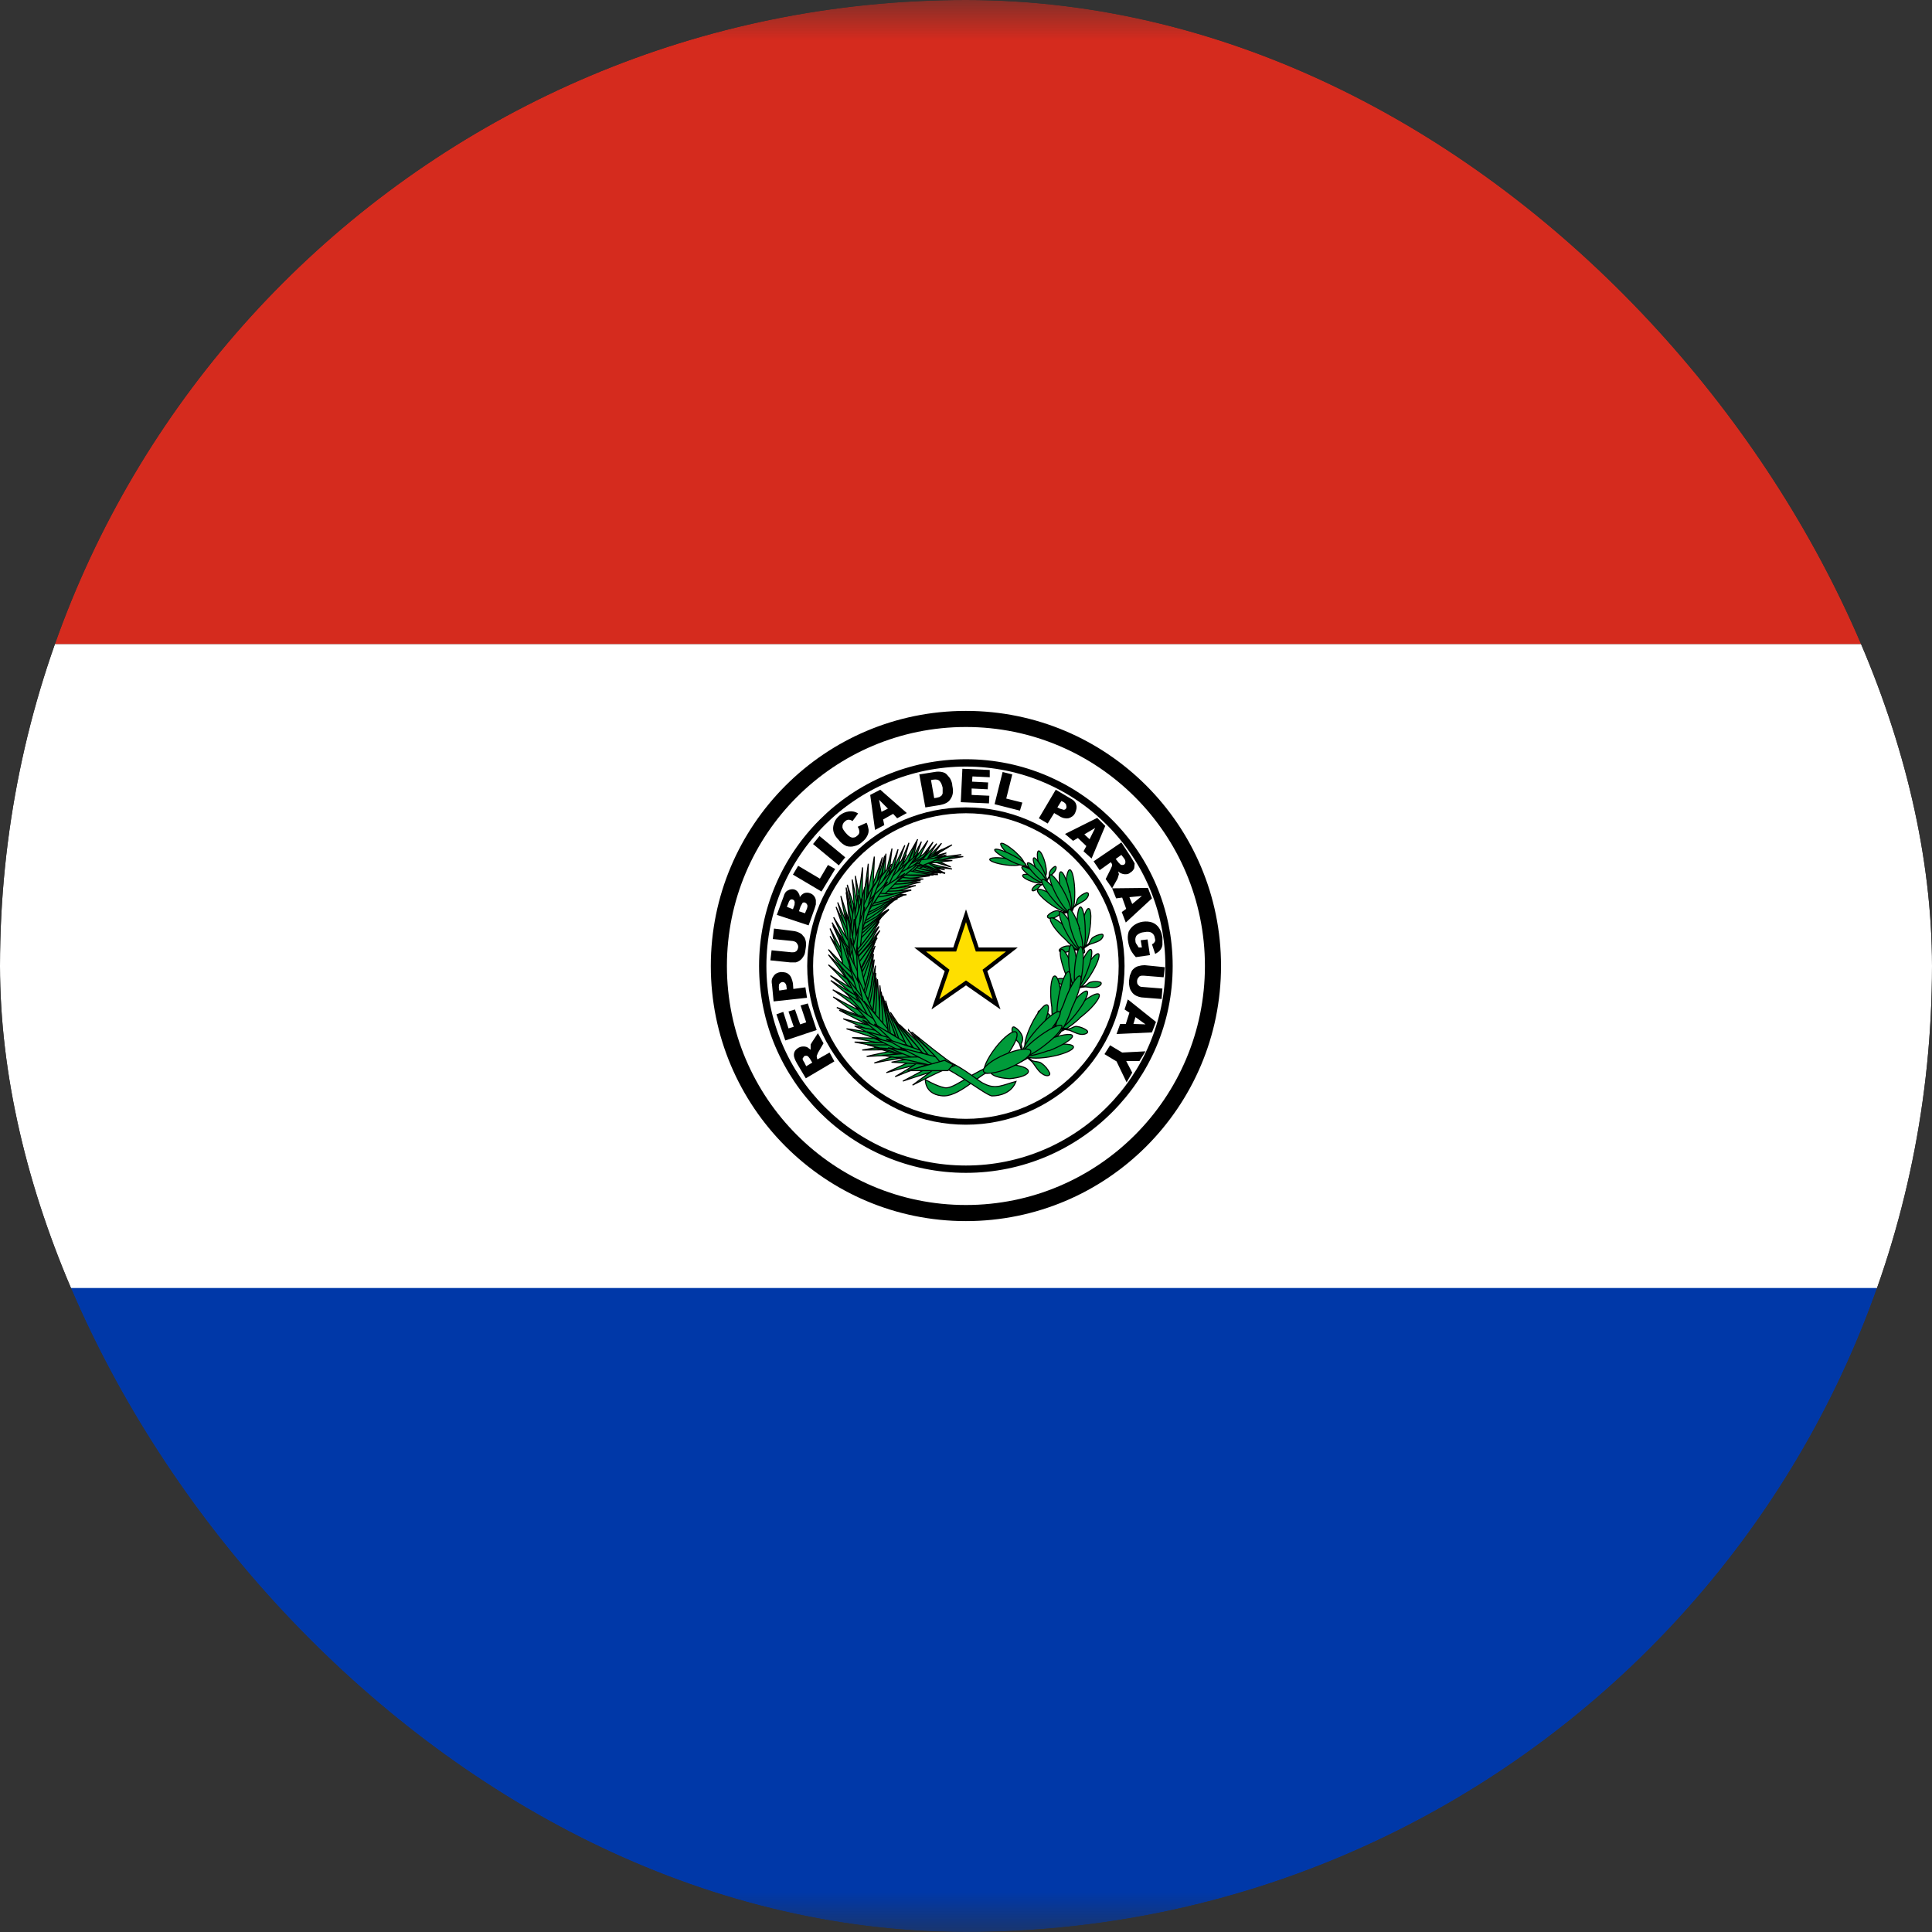 <svg width="24" height="24" viewBox="0 0 24 24" fill="none" xmlns="http://www.w3.org/2000/svg">
<rect x="0" y="0" width="24" height="24" fill="#333333" stroke="none"/>
<g clip-path="url(#clip0_69_9987)">
<g clip-path="url(#clip1_69_9987)">
<mask id="mask0_69_9987" style="mask-type:luminance" maskUnits="userSpaceOnUse" x="-4" y="0" width="32" height="24">
<path d="M28 0H-4V24H28V0Z" fill="white"/>
</mask>
<g mask="url(#mask0_69_9987)">
<path d="M-4 15.984H28V23.999H-4V15.984Z" fill="#0038A8"/>
<path d="M-4 8H28V16H-4V8Z" fill="white"/>
<path d="M-4 0H28V8H-4V0Z" fill="#D52B1E"/>
<path d="M11.999 15.069C13.694 15.069 15.068 13.695 15.068 12C15.068 10.305 13.694 8.931 11.999 8.931C10.304 8.931 8.93 10.305 8.93 12C8.93 13.695 10.304 15.069 11.999 15.069Z" stroke="black" stroke-width="0.2"/>
<path d="M11.999 14.524C13.392 14.524 14.522 13.394 14.522 12C14.522 10.606 13.392 9.477 11.999 9.477C10.605 9.477 9.475 10.606 9.475 12C9.475 13.394 10.605 14.524 11.999 14.524Z" stroke="black" stroke-width="0.091"/>
<path d="M11.999 13.935C13.067 13.935 13.933 13.069 13.933 12C13.933 10.932 13.067 10.066 11.999 10.066C10.93 10.066 10.064 10.932 10.064 12C10.064 13.069 10.93 13.935 11.999 13.935Z" stroke="black" stroke-width="0.073"/>
<path d="M10.365 13.185L10.01 13.395L9.9 13.21C9.885 13.185 9.873 13.158 9.865 13.13C9.86 13.108 9.861 13.085 9.87 13.065C9.88 13.045 9.895 13.03 9.92 13.015C9.94 13.005 9.955 13 9.975 13C9.994 12.999 10.013 13.002 10.03 13.01L10.07 13.04V12.975L10.085 12.95L10.16 12.835L10.23 12.96L10.16 13.08L10.145 13.12L10.15 13.15L10.155 13.16L10.305 13.075L10.365 13.185ZM10.09 13.2L10.06 13.15L10.04 13.125C10.037 13.122 10.033 13.119 10.029 13.118C10.024 13.116 10.02 13.115 10.015 13.115C10.007 13.114 9.998 13.116 9.99 13.12L9.97 13.15C9.97 13.16 9.975 13.175 9.99 13.195L10.015 13.245L10.09 13.2ZM9.755 12.925L9.645 12.6L9.73 12.57L9.795 12.775L9.86 12.755L9.795 12.565L9.875 12.54L9.94 12.725L10.015 12.7L9.945 12.49L10.035 12.465L10.145 12.795L9.755 12.925ZM9.61 12.44L9.59 12.23C9.58 12.18 9.59 12.15 9.61 12.125C9.63 12.095 9.66 12.08 9.7 12.075C9.74 12.075 9.775 12.08 9.8 12.105C9.825 12.125 9.84 12.165 9.85 12.215L9.855 12.285L10.005 12.265L10.025 12.395L9.61 12.44ZM9.775 12.29L9.77 12.26C9.77 12.235 9.76 12.22 9.75 12.21C9.746 12.206 9.74 12.203 9.734 12.201C9.728 12.199 9.722 12.199 9.715 12.2C9.703 12.203 9.692 12.21 9.685 12.22C9.675 12.225 9.675 12.245 9.675 12.27L9.68 12.305L9.775 12.29ZM9.6 11.665L9.615 11.535L9.855 11.565C9.88 11.568 9.903 11.574 9.925 11.585C9.945 11.595 9.965 11.605 9.975 11.625C9.995 11.64 10 11.66 10.005 11.675C10.015 11.705 10.015 11.735 10.01 11.77L10 11.835C9.995 11.86 9.985 11.875 9.975 11.89C9.955 11.922 9.923 11.946 9.885 11.955H9.815L9.57 11.93L9.585 11.805L9.835 11.83C9.855 11.83 9.875 11.83 9.885 11.82C9.905 11.81 9.91 11.79 9.915 11.77C9.917 11.752 9.912 11.734 9.9 11.72C9.89 11.7 9.87 11.695 9.85 11.69L9.6 11.665ZM9.65 11.365L9.735 11.135C9.745 11.095 9.765 11.07 9.79 11.06C9.802 11.053 9.815 11.048 9.829 11.047C9.843 11.045 9.857 11.046 9.87 11.05C9.895 11.06 9.91 11.075 9.92 11.095C9.93 11.11 9.935 11.125 9.935 11.145C9.95 11.12 9.97 11.105 9.99 11.095C10.013 11.087 10.038 11.087 10.06 11.095C10.08 11.101 10.098 11.113 10.111 11.129C10.124 11.145 10.133 11.165 10.135 11.185V11.235L10.12 11.285L10.045 11.495L9.65 11.365ZM9.85 11.295L9.87 11.24C9.87 11.22 9.875 11.205 9.87 11.2C9.87 11.19 9.86 11.18 9.85 11.175C9.846 11.173 9.841 11.172 9.835 11.172C9.83 11.172 9.825 11.173 9.82 11.175C9.81 11.185 9.8 11.195 9.795 11.215L9.775 11.265L9.85 11.295ZM10 11.345L10.025 11.285C10.03 11.265 10.035 11.25 10.025 11.235C10.021 11.226 10.014 11.219 10.005 11.215C10 11.212 9.994 11.21 9.988 11.21C9.982 11.21 9.976 11.212 9.97 11.215L9.945 11.26L9.925 11.32L10 11.345ZM9.85 10.865L9.915 10.755L10.185 10.915L10.285 10.745L10.375 10.795L10.205 11.075L9.85 10.865ZM10.1 10.485L10.18 10.385L10.5 10.65L10.42 10.75L10.1 10.485ZM10.655 10.27L10.765 10.22C10.78 10.25 10.785 10.28 10.79 10.305C10.792 10.331 10.787 10.357 10.775 10.38C10.761 10.409 10.741 10.435 10.715 10.455C10.688 10.483 10.653 10.502 10.615 10.51C10.583 10.52 10.548 10.52 10.515 10.51C10.475 10.493 10.441 10.465 10.415 10.43C10.365 10.38 10.345 10.33 10.35 10.275C10.353 10.247 10.362 10.219 10.375 10.194C10.389 10.169 10.408 10.148 10.43 10.13C10.463 10.102 10.503 10.085 10.545 10.08C10.58 10.075 10.62 10.08 10.66 10.105L10.59 10.2C10.581 10.193 10.571 10.188 10.56 10.185C10.549 10.182 10.537 10.182 10.525 10.185C10.514 10.189 10.504 10.196 10.495 10.205C10.485 10.213 10.476 10.224 10.471 10.236C10.466 10.248 10.464 10.262 10.465 10.275C10.465 10.295 10.485 10.32 10.505 10.345C10.535 10.38 10.56 10.4 10.585 10.405C10.605 10.405 10.625 10.405 10.645 10.385C10.665 10.37 10.675 10.355 10.675 10.335C10.675 10.315 10.67 10.295 10.655 10.27ZM11.095 10.11L10.97 10.18L10.985 10.25L10.87 10.31L10.81 9.875L10.935 9.81L11.265 10.1L11.145 10.165L11.095 10.11ZM11.03 10.045L10.92 9.935L10.95 10.085L11.03 10.045ZM11.42 9.62L11.61 9.59C11.64 9.584 11.671 9.584 11.7 9.59C11.725 9.595 11.75 9.605 11.765 9.625C11.78 9.645 11.8 9.66 11.81 9.685C11.82 9.705 11.83 9.735 11.83 9.76C11.84 9.805 11.84 9.84 11.835 9.86C11.831 9.885 11.82 9.909 11.805 9.93C11.793 9.949 11.775 9.964 11.755 9.975C11.732 9.987 11.706 9.995 11.68 10L11.495 10.03L11.42 9.62ZM11.565 9.69L11.605 9.915L11.635 9.91C11.66 9.905 11.68 9.9 11.685 9.89C11.7 9.885 11.705 9.87 11.71 9.855V9.785C11.7 9.74 11.685 9.715 11.67 9.7C11.655 9.685 11.63 9.68 11.595 9.685L11.565 9.69ZM11.955 9.55L12.295 9.565V9.655L12.08 9.645L12.075 9.71L12.275 9.72L12.27 9.805L12.07 9.795V9.875L12.29 9.885L12.285 9.98L11.935 9.965L11.955 9.55ZM12.455 9.59L12.575 9.62L12.5 9.92L12.7 9.97L12.67 10.07L12.355 9.99L12.455 9.59ZM13.115 9.81L13.3 9.92C13.34 9.94 13.365 9.97 13.37 10C13.38 10.03 13.37 10.065 13.355 10.1C13.347 10.117 13.335 10.131 13.32 10.142C13.305 10.153 13.288 10.161 13.27 10.165C13.24 10.17 13.2 10.165 13.155 10.135L13.095 10.1L13.015 10.23L12.905 10.165L13.115 9.81ZM13.135 10.03L13.165 10.045L13.215 10.06C13.222 10.059 13.227 10.057 13.233 10.054C13.238 10.05 13.242 10.046 13.245 10.04C13.249 10.029 13.249 10.016 13.245 10.005C13.245 9.99 13.235 9.98 13.215 9.965L13.185 9.95L13.135 10.03ZM13.495 10.51L13.39 10.41L13.33 10.445L13.23 10.36L13.63 10.16L13.73 10.26L13.56 10.665L13.46 10.575L13.495 10.51ZM13.535 10.425L13.605 10.285L13.47 10.365L13.535 10.425ZM13.585 10.7L13.93 10.465L14.045 10.64L14.095 10.725L14.09 10.785C14.08 10.808 14.063 10.828 14.04 10.84C14.025 10.855 14.005 10.86 13.99 10.86C13.97 10.862 13.949 10.859 13.93 10.85C13.92 10.85 13.905 10.835 13.89 10.825L13.9 10.86L13.89 10.89C13.888 10.9 13.885 10.91 13.88 10.92L13.815 11.035L13.735 10.92L13.8 10.79L13.815 10.755C13.816 10.742 13.813 10.73 13.805 10.72L13.8 10.71L13.66 10.81L13.585 10.7ZM13.86 10.67L13.895 10.715L13.915 10.735C13.925 10.745 13.93 10.745 13.94 10.745C13.949 10.746 13.958 10.744 13.965 10.74C13.97 10.736 13.973 10.732 13.976 10.727C13.979 10.722 13.98 10.716 13.98 10.71C13.98 10.7 13.98 10.685 13.965 10.665L13.93 10.62L13.86 10.67ZM13.99 11.29L13.94 11.15L13.865 11.16L13.815 11.035L14.26 11.03L14.31 11.16L13.985 11.46L13.935 11.33L13.99 11.29ZM14.065 11.23L14.185 11.13L14.03 11.145L14.065 11.23ZM14.17 11.68L14.255 11.67L14.285 11.865L14.11 11.89C14.085 11.863 14.063 11.833 14.045 11.8C14.03 11.768 14.02 11.735 14.015 11.7C14.006 11.659 14.008 11.616 14.02 11.575C14.035 11.543 14.057 11.516 14.085 11.495C14.118 11.471 14.155 11.456 14.195 11.45C14.236 11.444 14.277 11.447 14.315 11.46C14.35 11.474 14.38 11.498 14.4 11.53C14.42 11.56 14.43 11.595 14.44 11.64V11.74C14.436 11.764 14.426 11.787 14.41 11.805C14.395 11.825 14.375 11.835 14.35 11.85L14.31 11.73C14.325 11.725 14.335 11.715 14.345 11.7C14.355 11.685 14.35 11.67 14.345 11.65C14.344 11.638 14.34 11.627 14.334 11.616C14.328 11.606 14.32 11.597 14.31 11.59C14.29 11.575 14.26 11.57 14.21 11.58C14.179 11.582 14.149 11.595 14.125 11.615C14.105 11.635 14.1 11.665 14.105 11.69C14.105 11.705 14.11 11.72 14.12 11.73L14.145 11.77H14.185L14.17 11.68ZM14.44 12.28L14.43 12.41L14.18 12.39C14.158 12.387 14.136 12.38 14.115 12.37C14.096 12.361 14.079 12.347 14.065 12.33C14.052 12.314 14.041 12.295 14.035 12.275C14.027 12.246 14.023 12.215 14.025 12.185L14.035 12.12L14.06 12.06C14.071 12.044 14.085 12.031 14.1 12.02C14.115 12.01 14.132 12.003 14.15 12C14.173 11.993 14.197 11.99 14.22 11.99L14.47 12.015L14.455 12.14L14.205 12.12C14.18 12.12 14.16 12.12 14.15 12.135C14.143 12.141 14.137 12.149 14.133 12.157C14.128 12.166 14.126 12.175 14.125 12.185C14.125 12.205 14.125 12.225 14.14 12.235C14.15 12.25 14.165 12.26 14.19 12.26L14.44 12.28ZM13.985 12.72L14.03 12.58L13.97 12.54L14.01 12.415L14.36 12.695L14.31 12.825L13.87 12.845L13.915 12.72H13.985ZM14.08 12.72L14.23 12.725L14.105 12.635L14.08 12.72ZM14.23 13.06L14.155 13.18H13.99L14.065 13.325L13.995 13.445L13.87 13.185L13.72 13.095L13.79 12.985L13.94 13.075L14.23 13.06Z" fill="black"/>
<path d="M12.405 10.566C12.405 10.566 13.575 11.071 13.37 12.111C13.17 13.151 12.52 13.141 12.26 13.261C12.01 13.371 11.83 13.536 11.73 13.511C11.63 13.491 11.495 13.411 11.495 13.411C11.495 13.411 11.485 13.586 11.69 13.611C11.895 13.646 12.165 13.346 12.29 13.311C12.42 13.281 13.215 13.191 13.41 12.136C13.635 11.006 12.41 10.601 12.41 10.566H12.405Z" fill="#009B3A" stroke="black" stroke-width="0.013"/>
<path d="M12.996 10.79C12.999 10.817 13 10.84 12.997 10.856C12.994 10.872 12.989 10.88 12.981 10.88C12.973 10.88 12.963 10.872 12.953 10.856C12.942 10.84 12.931 10.817 12.921 10.79C12.912 10.767 12.905 10.741 12.899 10.715C12.893 10.689 12.889 10.664 12.887 10.642C12.885 10.62 12.886 10.602 12.889 10.589C12.892 10.577 12.897 10.57 12.904 10.57C12.911 10.57 12.919 10.577 12.928 10.589C12.938 10.602 12.947 10.62 12.956 10.642C12.966 10.664 12.974 10.689 12.981 10.715C12.988 10.741 12.993 10.767 12.996 10.79Z" fill="#009B3A" stroke="black" stroke-width="0.013"/>
<path d="M12.955 10.8C12.966 10.82 12.975 10.841 12.982 10.861C12.99 10.88 12.996 10.898 13 10.914C13.004 10.93 13.005 10.942 13.005 10.952C13.005 10.961 13.002 10.967 12.998 10.968C12.993 10.97 12.986 10.968 12.978 10.961C12.97 10.955 12.961 10.945 12.95 10.931C12.94 10.918 12.929 10.902 12.918 10.884C12.906 10.865 12.896 10.845 12.885 10.825C12.865 10.784 12.849 10.743 12.841 10.711C12.833 10.68 12.834 10.66 12.843 10.657C12.852 10.653 12.87 10.667 12.89 10.694C12.912 10.72 12.935 10.759 12.955 10.8ZM12.84 10.875C12.877 10.887 12.91 10.901 12.933 10.916C12.957 10.93 12.969 10.944 12.967 10.954C12.966 10.964 12.952 10.969 12.926 10.97C12.901 10.97 12.867 10.965 12.83 10.955C12.794 10.943 12.761 10.929 12.738 10.914C12.714 10.9 12.702 10.886 12.703 10.876C12.704 10.866 12.719 10.861 12.745 10.861C12.77 10.86 12.804 10.866 12.84 10.875Z" fill="#009B3A" stroke="black" stroke-width="0.013"/>
<path d="M12.856 10.835C12.894 10.861 12.929 10.889 12.952 10.913C12.976 10.937 12.987 10.956 12.982 10.964C12.977 10.973 12.958 10.971 12.928 10.959C12.897 10.947 12.859 10.926 12.821 10.9C12.802 10.887 12.784 10.874 12.767 10.861C12.751 10.847 12.736 10.834 12.725 10.822C12.701 10.798 12.69 10.78 12.695 10.771C12.699 10.762 12.719 10.764 12.749 10.776C12.78 10.788 12.818 10.809 12.856 10.835Z" fill="#009B3A" stroke="black" stroke-width="0.013"/>
<path d="M12.906 10.815C12.936 10.847 12.963 10.88 12.98 10.907C12.997 10.934 13.003 10.954 12.996 10.96C12.989 10.967 12.971 10.96 12.945 10.943C12.918 10.925 12.886 10.897 12.856 10.865C12.825 10.833 12.798 10.8 12.781 10.773C12.764 10.745 12.759 10.726 12.765 10.72C12.772 10.713 12.79 10.72 12.817 10.737C12.843 10.755 12.875 10.783 12.906 10.815Z" fill="#009B3A" stroke="black" stroke-width="0.013"/>
<path d="M12.986 10.96L12.936 10.99C12.921 10.99 12.906 10.975 12.876 10.99C12.846 11.005 12.826 11.035 12.821 11.05C12.816 11.065 12.831 11.075 12.866 11.055C12.901 11.04 12.911 11.01 12.926 11L12.991 10.965L13.031 10.9C13.046 10.88 13.091 10.85 13.111 10.81C13.126 10.78 13.121 10.755 13.101 10.765C13.075 10.78 13.054 10.803 13.041 10.83C13.031 10.85 13.041 10.88 13.026 10.9L12.986 10.96ZM13.351 11.08C13.352 11.149 13.348 11.215 13.338 11.261C13.329 11.308 13.315 11.333 13.301 11.329C13.286 11.326 13.272 11.295 13.261 11.244C13.249 11.192 13.242 11.124 13.241 11.055C13.24 10.985 13.245 10.92 13.254 10.873C13.264 10.826 13.277 10.802 13.292 10.805C13.306 10.808 13.321 10.839 13.332 10.891C13.343 10.942 13.35 11.01 13.351 11.08Z" fill="#009B3A" stroke="black" stroke-width="0.013"/>
<path d="M13.29 11.075C13.305 11.146 13.314 11.213 13.314 11.264C13.315 11.314 13.306 11.342 13.292 11.343C13.277 11.344 13.257 11.316 13.236 11.267C13.215 11.218 13.195 11.151 13.18 11.08C13.173 11.047 13.168 11.015 13.164 10.984C13.16 10.954 13.158 10.926 13.158 10.903C13.158 10.88 13.16 10.861 13.163 10.849C13.167 10.836 13.172 10.83 13.179 10.83C13.186 10.83 13.194 10.836 13.204 10.849C13.213 10.861 13.222 10.88 13.232 10.903C13.242 10.926 13.252 10.954 13.261 10.984C13.27 11.015 13.278 11.047 13.285 11.08L13.29 11.075Z" fill="#009B3A" stroke="black" stroke-width="0.013"/>
<path d="M13.101 11.135C13.127 11.152 13.151 11.17 13.174 11.189C13.197 11.208 13.217 11.226 13.234 11.244C13.25 11.261 13.263 11.277 13.27 11.29C13.278 11.304 13.281 11.314 13.279 11.321C13.276 11.329 13.269 11.332 13.257 11.332C13.245 11.332 13.229 11.329 13.209 11.322C13.189 11.315 13.166 11.304 13.142 11.291C13.117 11.278 13.091 11.262 13.066 11.245C13.04 11.227 13.015 11.209 12.993 11.19C12.97 11.171 12.95 11.153 12.933 11.135C12.917 11.118 12.904 11.102 12.896 11.089C12.889 11.076 12.886 11.065 12.888 11.058C12.891 11.051 12.898 11.047 12.91 11.047C12.922 11.047 12.938 11.05 12.958 11.058C12.978 11.065 13 11.075 13.025 11.088C13.05 11.102 13.075 11.117 13.101 11.135Z" fill="#009B3A" stroke="black" stroke-width="0.013"/>
<path d="M13.141 11.081C13.185 11.134 13.224 11.19 13.248 11.235C13.273 11.281 13.282 11.312 13.272 11.323C13.263 11.333 13.237 11.322 13.199 11.292C13.161 11.261 13.115 11.214 13.071 11.161C13.028 11.109 12.991 11.055 12.967 11.011C12.943 10.967 12.935 10.937 12.944 10.927C12.954 10.917 12.98 10.928 13.016 10.958C13.053 10.988 13.098 11.034 13.141 11.086V11.081Z" fill="#009B3A" stroke="black" stroke-width="0.013"/>
<path d="M13.216 11.075C13.249 11.136 13.276 11.198 13.291 11.246C13.306 11.294 13.307 11.325 13.295 11.331C13.283 11.338 13.259 11.32 13.227 11.281C13.195 11.242 13.159 11.186 13.126 11.125C13.11 11.094 13.095 11.064 13.082 11.034C13.069 11.005 13.059 10.978 13.052 10.954C13.037 10.906 13.035 10.875 13.047 10.868C13.059 10.862 13.083 10.88 13.115 10.919C13.147 10.957 13.183 11.014 13.216 11.075Z" fill="#009B3A" stroke="black" stroke-width="0.013"/>
<path d="M13.28 11.319L13.19 11.339C13.175 11.339 13.16 11.305 13.115 11.315C13.07 11.325 13.03 11.354 13.015 11.374C13.005 11.395 13.02 11.415 13.075 11.405C13.135 11.395 13.155 11.354 13.185 11.354C13.21 11.345 13.255 11.335 13.285 11.335C13.295 11.315 13.335 11.274 13.36 11.255C13.385 11.229 13.46 11.204 13.495 11.165C13.53 11.124 13.53 11.085 13.495 11.089C13.457 11.102 13.423 11.125 13.395 11.155C13.37 11.184 13.375 11.229 13.35 11.255L13.28 11.319ZM13.535 11.565C13.524 11.631 13.508 11.693 13.491 11.735C13.474 11.778 13.457 11.798 13.443 11.791C13.43 11.785 13.422 11.752 13.42 11.7C13.419 11.648 13.424 11.581 13.435 11.514C13.441 11.482 13.448 11.449 13.455 11.42C13.463 11.391 13.471 11.365 13.48 11.344C13.488 11.323 13.497 11.307 13.505 11.297C13.513 11.288 13.521 11.284 13.528 11.288C13.534 11.291 13.54 11.301 13.543 11.316C13.547 11.332 13.55 11.353 13.551 11.379C13.551 11.405 13.55 11.434 13.548 11.466C13.545 11.498 13.541 11.531 13.535 11.565Z" fill="#009B3A" stroke="black" stroke-width="0.013"/>
<path d="M13.481 11.55C13.483 11.585 13.483 11.62 13.482 11.652C13.48 11.685 13.478 11.715 13.474 11.741C13.47 11.766 13.464 11.786 13.459 11.799C13.452 11.812 13.446 11.818 13.439 11.817C13.432 11.816 13.425 11.808 13.418 11.793C13.411 11.778 13.405 11.756 13.399 11.729C13.394 11.703 13.389 11.672 13.386 11.638C13.383 11.605 13.381 11.569 13.381 11.535C13.379 11.5 13.379 11.465 13.38 11.432C13.382 11.399 13.384 11.369 13.389 11.344C13.393 11.319 13.398 11.299 13.404 11.286C13.41 11.272 13.416 11.266 13.424 11.267C13.431 11.268 13.438 11.277 13.445 11.292C13.451 11.307 13.458 11.329 13.463 11.355C13.469 11.382 13.473 11.413 13.476 11.446C13.479 11.48 13.481 11.515 13.481 11.55Z" fill="#009B3A" stroke="black" stroke-width="0.013"/>
<path d="M13.285 11.57C13.311 11.593 13.337 11.618 13.362 11.645C13.386 11.671 13.408 11.698 13.427 11.724C13.445 11.749 13.458 11.772 13.466 11.79C13.474 11.809 13.476 11.823 13.472 11.831C13.468 11.839 13.458 11.841 13.443 11.837C13.428 11.832 13.408 11.822 13.385 11.807C13.362 11.791 13.337 11.771 13.311 11.747C13.285 11.723 13.259 11.697 13.235 11.67C13.21 11.648 13.183 11.622 13.159 11.596C13.134 11.569 13.112 11.542 13.094 11.517C13.076 11.492 13.063 11.469 13.055 11.45C13.047 11.431 13.045 11.418 13.049 11.41C13.053 11.402 13.063 11.4 13.078 11.404C13.093 11.408 13.113 11.418 13.136 11.434C13.159 11.449 13.184 11.47 13.21 11.493C13.236 11.517 13.262 11.543 13.285 11.57Z" fill="#009B3A" stroke="black" stroke-width="0.013"/>
<path d="M13.335 11.525C13.352 11.556 13.367 11.587 13.38 11.616C13.393 11.646 13.404 11.674 13.412 11.699C13.42 11.723 13.424 11.744 13.426 11.759C13.427 11.775 13.425 11.785 13.419 11.79C13.413 11.794 13.405 11.792 13.393 11.784C13.382 11.777 13.368 11.763 13.352 11.745C13.336 11.726 13.319 11.703 13.302 11.676C13.284 11.65 13.267 11.621 13.25 11.59C13.234 11.56 13.218 11.529 13.205 11.499C13.192 11.469 13.181 11.441 13.173 11.417C13.165 11.392 13.161 11.371 13.16 11.356C13.159 11.34 13.161 11.33 13.166 11.326C13.172 11.322 13.181 11.323 13.192 11.331C13.204 11.339 13.218 11.352 13.233 11.371C13.249 11.389 13.266 11.412 13.284 11.439C13.301 11.465 13.319 11.495 13.335 11.525Z" fill="#009B3A" stroke="black" stroke-width="0.013"/>
<path d="M13.406 11.534C13.416 11.566 13.425 11.599 13.432 11.63C13.44 11.66 13.445 11.689 13.447 11.713C13.45 11.738 13.451 11.758 13.449 11.772C13.447 11.787 13.443 11.795 13.437 11.797C13.431 11.8 13.422 11.796 13.413 11.786C13.403 11.775 13.392 11.759 13.38 11.738C13.369 11.717 13.357 11.691 13.345 11.662C13.333 11.633 13.322 11.601 13.311 11.569C13.301 11.535 13.291 11.502 13.284 11.469C13.277 11.437 13.271 11.408 13.268 11.382C13.262 11.331 13.267 11.299 13.28 11.294C13.293 11.29 13.314 11.312 13.339 11.357C13.364 11.402 13.39 11.466 13.411 11.534H13.406Z" fill="#009B3A" stroke="black" stroke-width="0.013"/>
<path d="M13.426 11.79H13.341C13.326 11.79 13.316 11.75 13.271 11.75C13.233 11.75 13.195 11.764 13.166 11.79C13.146 11.81 13.161 11.83 13.216 11.83C13.271 11.83 13.301 11.805 13.331 11.8H13.431L13.521 11.74C13.551 11.72 13.626 11.71 13.671 11.675C13.706 11.645 13.716 11.605 13.686 11.605C13.645 11.61 13.605 11.625 13.571 11.65C13.546 11.67 13.541 11.715 13.511 11.735C13.491 11.745 13.431 11.79 13.426 11.785M13.551 12.105C13.516 12.161 13.479 12.21 13.447 12.242C13.416 12.273 13.393 12.285 13.383 12.274C13.374 12.262 13.379 12.229 13.398 12.182C13.416 12.134 13.446 12.076 13.481 12.02C13.517 11.964 13.554 11.915 13.585 11.883C13.617 11.851 13.64 11.84 13.649 11.851C13.658 11.862 13.653 11.895 13.635 11.943C13.617 11.991 13.586 12.049 13.551 12.105Z" fill="#009B3A"/>
<path d="M13.426 11.79H13.341C13.326 11.79 13.316 11.75 13.271 11.75C13.233 11.75 13.195 11.764 13.166 11.79C13.146 11.81 13.161 11.83 13.216 11.83C13.271 11.83 13.301 11.805 13.331 11.8H13.431L13.521 11.74C13.551 11.72 13.626 11.71 13.671 11.675C13.706 11.645 13.716 11.605 13.686 11.605C13.645 11.61 13.605 11.625 13.571 11.65C13.546 11.67 13.541 11.715 13.511 11.735C13.491 11.745 13.431 11.79 13.426 11.785M13.551 12.105C13.516 12.161 13.479 12.21 13.447 12.242C13.416 12.273 13.393 12.285 13.383 12.274C13.374 12.262 13.379 12.229 13.398 12.182C13.416 12.134 13.446 12.076 13.481 12.02C13.517 11.964 13.554 11.915 13.585 11.883C13.617 11.851 13.64 11.84 13.649 11.851C13.658 11.862 13.653 11.895 13.635 11.943C13.617 11.991 13.586 12.049 13.551 12.105Z" stroke="black" stroke-width="0.013"/>
<path d="M13.505 12.065C13.48 12.129 13.452 12.188 13.426 12.228C13.4 12.268 13.379 12.286 13.367 12.279C13.355 12.272 13.353 12.239 13.362 12.189C13.371 12.138 13.39 12.074 13.415 12.01C13.44 11.946 13.468 11.887 13.494 11.847C13.52 11.807 13.541 11.788 13.553 11.796C13.565 11.803 13.566 11.835 13.557 11.886C13.549 11.936 13.53 12.001 13.505 12.065ZM13.32 12.005C13.345 12.07 13.364 12.137 13.373 12.191C13.383 12.244 13.381 12.28 13.369 12.289C13.357 12.299 13.336 12.283 13.31 12.243C13.284 12.204 13.255 12.145 13.23 12.08C13.205 12.014 13.186 11.947 13.176 11.894C13.167 11.841 13.169 11.805 13.181 11.795C13.193 11.785 13.214 11.802 13.24 11.841C13.266 11.88 13.295 11.939 13.32 12.005Z" fill="#009B3A" stroke="black" stroke-width="0.013"/>
<path d="M13.38 11.985C13.387 12.054 13.387 12.121 13.383 12.172C13.378 12.222 13.367 12.253 13.354 12.256C13.341 12.259 13.326 12.235 13.312 12.189C13.298 12.143 13.287 12.079 13.28 12.01C13.277 11.976 13.275 11.942 13.275 11.91C13.275 11.878 13.276 11.849 13.278 11.824C13.281 11.799 13.284 11.778 13.289 11.764C13.294 11.749 13.3 11.741 13.307 11.739C13.313 11.738 13.32 11.743 13.328 11.754C13.335 11.766 13.342 11.783 13.349 11.806C13.356 11.829 13.362 11.857 13.367 11.887C13.373 11.918 13.377 11.951 13.38 11.985Z" fill="#009B3A" stroke="black" stroke-width="0.013"/>
<path d="M13.451 12.021C13.444 12.089 13.433 12.155 13.419 12.203C13.405 12.251 13.39 12.278 13.377 12.277C13.363 12.276 13.353 12.248 13.348 12.2C13.344 12.15 13.345 12.084 13.351 12.016C13.354 11.982 13.359 11.948 13.364 11.917C13.37 11.886 13.376 11.857 13.383 11.833C13.39 11.809 13.397 11.791 13.405 11.778C13.412 11.765 13.419 11.759 13.425 11.759C13.439 11.76 13.449 11.788 13.454 11.837C13.458 11.886 13.457 11.952 13.451 12.021Z" fill="#009B3A" stroke="black" stroke-width="0.013"/>
<path d="M13.366 12.265C13.366 12.265 13.296 12.24 13.286 12.23C13.271 12.22 13.281 12.19 13.236 12.165C13.2 12.151 13.161 12.151 13.126 12.165C13.101 12.165 13.106 12.195 13.156 12.215C13.206 12.245 13.246 12.225 13.271 12.235L13.361 12.28C13.386 12.27 13.441 12.265 13.471 12.26C13.501 12.255 13.576 12.28 13.631 12.26C13.676 12.245 13.696 12.21 13.666 12.2C13.628 12.19 13.588 12.19 13.551 12.2C13.516 12.205 13.496 12.25 13.461 12.25C13.436 12.25 13.366 12.27 13.361 12.265M13.411 12.65C13.381 12.678 13.349 12.705 13.318 12.729C13.286 12.754 13.256 12.774 13.228 12.789C13.201 12.805 13.178 12.814 13.161 12.818C13.143 12.821 13.132 12.818 13.127 12.808C13.123 12.799 13.126 12.784 13.136 12.764C13.146 12.744 13.162 12.72 13.184 12.693C13.206 12.666 13.233 12.637 13.263 12.609C13.292 12.581 13.324 12.554 13.356 12.53C13.386 12.5 13.419 12.471 13.452 12.444C13.485 12.418 13.518 12.396 13.547 12.379C13.576 12.362 13.601 12.351 13.62 12.347C13.639 12.343 13.651 12.346 13.655 12.356C13.659 12.366 13.655 12.383 13.644 12.405C13.633 12.426 13.614 12.453 13.59 12.481C13.566 12.51 13.536 12.54 13.504 12.569C13.472 12.599 13.438 12.626 13.406 12.65" fill="#009B3A"/>
<path d="M13.366 12.265C13.366 12.265 13.296 12.24 13.286 12.23C13.271 12.22 13.281 12.19 13.236 12.165C13.2 12.151 13.161 12.151 13.126 12.165C13.101 12.165 13.106 12.195 13.156 12.215C13.206 12.245 13.246 12.225 13.271 12.235L13.361 12.28C13.386 12.27 13.441 12.265 13.471 12.26C13.501 12.255 13.576 12.28 13.631 12.26C13.676 12.245 13.696 12.21 13.666 12.2C13.628 12.19 13.588 12.19 13.551 12.2C13.516 12.205 13.496 12.25 13.461 12.25C13.436 12.25 13.366 12.27 13.361 12.265M13.411 12.65C13.381 12.678 13.349 12.705 13.318 12.729C13.286 12.754 13.256 12.774 13.228 12.789C13.201 12.805 13.178 12.814 13.161 12.818C13.143 12.821 13.132 12.818 13.127 12.808C13.123 12.799 13.126 12.784 13.136 12.764C13.146 12.744 13.162 12.72 13.184 12.693C13.206 12.666 13.233 12.637 13.263 12.609C13.292 12.581 13.324 12.554 13.356 12.53C13.386 12.5 13.419 12.471 13.452 12.444C13.485 12.418 13.518 12.396 13.547 12.379C13.576 12.362 13.601 12.351 13.62 12.347C13.639 12.343 13.651 12.346 13.655 12.356C13.659 12.366 13.655 12.383 13.644 12.405C13.633 12.426 13.614 12.453 13.59 12.481C13.566 12.51 13.536 12.54 13.504 12.569C13.472 12.599 13.438 12.626 13.406 12.65" stroke="black" stroke-width="0.013"/>
<path d="M13.365 12.595C13.317 12.656 13.268 12.709 13.227 12.742C13.186 12.776 13.158 12.787 13.148 12.774C13.138 12.761 13.147 12.724 13.174 12.671C13.2 12.619 13.242 12.556 13.29 12.495C13.314 12.465 13.338 12.437 13.362 12.411C13.385 12.386 13.408 12.365 13.428 12.348C13.448 12.332 13.466 12.32 13.479 12.315C13.493 12.309 13.502 12.31 13.507 12.316C13.512 12.323 13.512 12.335 13.508 12.353C13.504 12.37 13.494 12.393 13.481 12.419C13.468 12.445 13.451 12.473 13.431 12.504C13.411 12.534 13.389 12.565 13.365 12.595Z" fill="#009B3A" stroke="black" stroke-width="0.013"/>
<path d="M13.186 12.46C13.192 12.5 13.197 12.543 13.198 12.587C13.2 12.63 13.2 12.672 13.197 12.71C13.194 12.748 13.188 12.78 13.181 12.803C13.174 12.827 13.165 12.841 13.155 12.845C13.145 12.849 13.134 12.843 13.123 12.827C13.113 12.811 13.103 12.786 13.094 12.753C13.085 12.72 13.078 12.681 13.073 12.639C13.068 12.597 13.066 12.553 13.066 12.51C13.059 12.47 13.055 12.427 13.053 12.383C13.051 12.34 13.051 12.298 13.054 12.26C13.057 12.222 13.063 12.19 13.07 12.167C13.077 12.143 13.086 12.129 13.097 12.125C13.107 12.121 13.117 12.127 13.128 12.143C13.138 12.159 13.148 12.184 13.157 12.217C13.166 12.25 13.173 12.289 13.178 12.331C13.183 12.373 13.185 12.418 13.186 12.46Z" fill="#009B3A" stroke="black" stroke-width="0.013"/>
<path d="M13.255 12.459C13.24 12.518 13.222 12.569 13.204 12.605C13.186 12.641 13.17 12.66 13.157 12.659C13.144 12.657 13.135 12.636 13.132 12.599C13.129 12.561 13.132 12.509 13.14 12.449C13.146 12.406 13.154 12.359 13.165 12.314C13.175 12.269 13.187 12.226 13.2 12.189C13.213 12.152 13.227 12.122 13.239 12.101C13.252 12.08 13.264 12.07 13.273 12.07C13.283 12.071 13.29 12.082 13.295 12.103C13.299 12.125 13.301 12.155 13.299 12.193C13.297 12.23 13.292 12.274 13.285 12.319C13.277 12.365 13.267 12.411 13.255 12.454" fill="#009B3A"/>
<path d="M13.255 12.459C13.24 12.518 13.222 12.569 13.204 12.605C13.186 12.641 13.17 12.66 13.157 12.659C13.144 12.657 13.135 12.636 13.132 12.599C13.129 12.561 13.132 12.509 13.14 12.449C13.146 12.406 13.154 12.359 13.165 12.314C13.175 12.269 13.187 12.226 13.2 12.189C13.213 12.152 13.227 12.122 13.239 12.101C13.252 12.08 13.264 12.07 13.273 12.07C13.283 12.071 13.29 12.082 13.295 12.103C13.299 12.125 13.301 12.155 13.299 12.193C13.297 12.23 13.292 12.274 13.285 12.319C13.277 12.365 13.267 12.411 13.255 12.454" stroke="black" stroke-width="0.013"/>
<path d="M13.316 12.52C13.303 12.563 13.285 12.609 13.266 12.653C13.247 12.697 13.226 12.739 13.206 12.774C13.186 12.809 13.167 12.836 13.15 12.854C13.134 12.872 13.121 12.88 13.112 12.876C13.103 12.873 13.098 12.858 13.098 12.834C13.099 12.81 13.104 12.778 13.114 12.739C13.124 12.7 13.138 12.656 13.155 12.611C13.172 12.566 13.191 12.521 13.211 12.48C13.225 12.437 13.242 12.391 13.262 12.347C13.281 12.303 13.301 12.261 13.322 12.226C13.342 12.191 13.361 12.164 13.377 12.146C13.394 12.128 13.407 12.121 13.416 12.124C13.425 12.128 13.43 12.142 13.429 12.166C13.429 12.19 13.424 12.223 13.414 12.262C13.404 12.301 13.39 12.344 13.373 12.389C13.356 12.434 13.337 12.479 13.316 12.52Z" fill="#009B3A" stroke="black" stroke-width="0.013"/>
<path d="M13.151 12.765C13.123 12.743 13.096 12.72 13.071 12.695C13.061 12.68 13.076 12.645 13.036 12.605C12.996 12.565 12.946 12.555 12.916 12.555C12.886 12.56 12.886 12.59 12.931 12.635C12.981 12.685 13.031 12.675 13.051 12.695C13.081 12.715 13.121 12.75 13.136 12.775L13.266 12.795C13.301 12.795 13.376 12.85 13.441 12.85C13.491 12.85 13.531 12.825 13.501 12.8C13.463 12.772 13.418 12.755 13.371 12.75C13.331 12.75 13.296 12.79 13.261 12.78L13.146 12.765M13.031 13.13C12.952 13.143 12.878 13.147 12.824 13.143C12.77 13.138 12.74 13.125 12.742 13.106C12.744 13.086 12.777 13.063 12.834 13.04C12.891 13.018 12.967 12.998 13.046 12.985C13.085 12.978 13.123 12.974 13.159 12.972C13.194 12.969 13.226 12.969 13.253 12.972C13.28 12.974 13.301 12.978 13.315 12.985C13.329 12.991 13.336 12.999 13.335 13.009C13.334 13.018 13.325 13.029 13.309 13.04C13.293 13.051 13.271 13.063 13.243 13.074C13.214 13.085 13.181 13.096 13.145 13.106C13.109 13.115 13.07 13.123 13.031 13.13Z" fill="#009B3A"/>
<path d="M13.151 12.765C13.123 12.743 13.096 12.72 13.071 12.695C13.061 12.68 13.076 12.645 13.036 12.605C12.996 12.565 12.946 12.555 12.916 12.555C12.886 12.56 12.886 12.59 12.931 12.635C12.981 12.685 13.031 12.675 13.051 12.695C13.081 12.715 13.121 12.75 13.136 12.775L13.266 12.795C13.301 12.795 13.376 12.85 13.441 12.85C13.491 12.85 13.531 12.825 13.501 12.8C13.463 12.772 13.418 12.755 13.371 12.75C13.331 12.75 13.296 12.79 13.261 12.78L13.146 12.765M13.031 13.13C12.952 13.143 12.878 13.147 12.824 13.143C12.77 13.138 12.74 13.125 12.742 13.106C12.744 13.086 12.777 13.063 12.834 13.04C12.891 13.018 12.967 12.998 13.046 12.985C13.085 12.978 13.123 12.974 13.159 12.972C13.194 12.969 13.226 12.969 13.253 12.972C13.28 12.974 13.301 12.978 13.315 12.985C13.329 12.991 13.336 12.999 13.335 13.009C13.334 13.018 13.325 13.029 13.309 13.04C13.293 13.051 13.271 13.063 13.243 13.074C13.214 13.085 13.181 13.096 13.145 13.106C13.109 13.115 13.07 13.123 13.031 13.13Z" stroke="black" stroke-width="0.013"/>
<path d="M13.026 13.05C12.946 13.08 12.869 13.102 12.811 13.112C12.752 13.121 12.718 13.117 12.714 13.1C12.711 13.082 12.739 13.054 12.793 13.02C12.847 12.986 12.921 12.95 13.001 12.919C13.083 12.888 13.163 12.865 13.223 12.855C13.284 12.845 13.32 12.85 13.323 12.868C13.326 12.886 13.297 12.915 13.241 12.95C13.185 12.986 13.108 13.023 13.026 13.055" fill="#009B3A"/>
<path d="M13.026 13.05C12.946 13.08 12.869 13.102 12.811 13.112C12.752 13.121 12.718 13.117 12.714 13.1C12.711 13.082 12.739 13.054 12.793 13.02C12.847 12.986 12.921 12.95 13.001 12.919C13.083 12.888 13.163 12.865 13.223 12.855C13.284 12.845 13.32 12.85 13.323 12.868C13.326 12.886 13.297 12.915 13.241 12.95C13.185 12.986 13.108 13.023 13.026 13.055" stroke="black" stroke-width="0.013"/>
<path d="M12.921 12.821C12.889 12.881 12.855 12.934 12.823 12.97C12.792 13.007 12.766 13.026 12.75 13.023C12.733 13.02 12.728 12.996 12.733 12.954C12.739 12.913 12.756 12.857 12.781 12.796C12.798 12.756 12.817 12.715 12.838 12.676C12.859 12.638 12.881 12.602 12.903 12.572C12.924 12.542 12.945 12.518 12.963 12.502C12.98 12.487 12.995 12.48 13.006 12.482C13.016 12.483 13.023 12.494 13.024 12.513C13.025 12.532 13.022 12.559 13.014 12.592C13.006 12.624 12.993 12.662 12.977 12.701C12.961 12.741 12.942 12.782 12.921 12.821Z" fill="#009B3A" stroke="black" stroke-width="0.013"/>
<path d="M12.996 12.86C12.936 12.928 12.873 12.989 12.82 13.029C12.767 13.07 12.729 13.087 12.713 13.077C12.698 13.067 12.707 13.031 12.739 12.976C12.77 12.921 12.821 12.853 12.881 12.785C12.91 12.752 12.941 12.72 12.971 12.691C13.001 12.662 13.03 12.636 13.056 12.616C13.109 12.576 13.147 12.559 13.163 12.568C13.178 12.578 13.169 12.615 13.138 12.669C13.122 12.697 13.101 12.727 13.077 12.76C13.053 12.793 13.025 12.827 12.996 12.86Z" fill="#009B3A" stroke="black" stroke-width="0.013"/>
<path d="M13.015 12.955C12.979 12.985 12.941 13.014 12.903 13.04C12.865 13.066 12.828 13.088 12.795 13.105C12.763 13.122 12.735 13.134 12.713 13.14C12.692 13.145 12.678 13.144 12.672 13.137C12.666 13.129 12.668 13.116 12.679 13.097C12.69 13.078 12.708 13.054 12.733 13.027C12.758 13.001 12.789 12.971 12.824 12.941C12.859 12.912 12.897 12.882 12.935 12.855C12.997 12.812 13.056 12.776 13.102 12.756C13.148 12.735 13.179 12.73 13.189 12.742C13.198 12.754 13.186 12.782 13.154 12.821C13.123 12.86 13.073 12.908 13.015 12.955Z" fill="#009B3A" stroke="black" stroke-width="0.013"/>
<path d="M12.72 13.085C12.706 13.05 12.694 13.013 12.685 12.976C12.68 12.956 12.715 12.935 12.7 12.876C12.683 12.827 12.649 12.786 12.605 12.761C12.58 12.745 12.56 12.771 12.58 12.841C12.6 12.911 12.65 12.935 12.665 12.97L12.705 13.091L12.815 13.185C12.845 13.21 12.89 13.306 12.95 13.341C13 13.376 13.05 13.366 13.04 13.331C13.018 13.283 12.983 13.241 12.94 13.21C12.905 13.181 12.85 13.195 12.815 13.171C12.795 13.146 12.715 13.091 12.715 13.085" fill="#009B3A"/>
<path d="M12.72 13.085C12.706 13.05 12.694 13.013 12.685 12.976C12.68 12.956 12.715 12.935 12.7 12.876C12.683 12.827 12.649 12.786 12.605 12.761C12.58 12.745 12.56 12.771 12.58 12.841C12.6 12.911 12.65 12.935 12.665 12.97L12.705 13.091L12.815 13.185C12.845 13.21 12.89 13.306 12.95 13.341C13 13.376 13.05 13.366 13.04 13.331C13.018 13.283 12.983 13.241 12.94 13.21C12.905 13.181 12.85 13.195 12.815 13.171C12.795 13.146 12.715 13.091 12.715 13.085" stroke="black" stroke-width="0.013"/>
<path d="M12.541 13.4C12.475 13.396 12.415 13.386 12.373 13.371C12.331 13.356 12.308 13.336 12.308 13.316C12.308 13.296 12.331 13.276 12.373 13.26C12.415 13.243 12.475 13.231 12.541 13.225C12.608 13.229 12.667 13.239 12.709 13.254C12.752 13.269 12.775 13.289 12.775 13.309C12.775 13.329 12.752 13.349 12.709 13.366C12.667 13.382 12.608 13.394 12.541 13.4Z" fill="#009B3A" stroke="black" stroke-width="0.013"/>
<path d="M12.501 13.126C12.449 13.194 12.391 13.252 12.342 13.29C12.292 13.328 12.254 13.341 12.236 13.326C12.218 13.311 12.222 13.271 12.246 13.212C12.271 13.154 12.314 13.084 12.366 13.016C12.391 12.983 12.418 12.952 12.445 12.925C12.472 12.897 12.498 12.874 12.522 12.856C12.546 12.838 12.567 12.825 12.585 12.82C12.602 12.814 12.616 12.815 12.624 12.822C12.633 12.829 12.636 12.842 12.634 12.862C12.633 12.881 12.626 12.905 12.614 12.934C12.602 12.962 12.585 12.993 12.565 13.026C12.545 13.059 12.521 13.093 12.496 13.126" fill="#009B3A"/>
<path d="M12.501 13.126C12.449 13.194 12.391 13.252 12.342 13.29C12.292 13.328 12.254 13.341 12.236 13.326C12.218 13.311 12.222 13.271 12.246 13.212C12.271 13.154 12.314 13.084 12.366 13.016C12.391 12.983 12.418 12.952 12.445 12.925C12.472 12.897 12.498 12.874 12.522 12.856C12.546 12.838 12.567 12.825 12.585 12.82C12.602 12.814 12.616 12.815 12.624 12.822C12.633 12.829 12.636 12.842 12.634 12.862C12.633 12.881 12.626 12.905 12.614 12.934C12.602 12.962 12.585 12.993 12.565 13.026C12.545 13.059 12.521 13.093 12.496 13.126" stroke="black" stroke-width="0.013"/>
<path d="M12.541 13.265C12.463 13.298 12.385 13.321 12.324 13.329C12.264 13.338 12.225 13.33 12.217 13.308C12.209 13.286 12.232 13.252 12.282 13.213C12.331 13.174 12.403 13.133 12.481 13.1C12.559 13.066 12.636 13.043 12.697 13.035C12.758 13.026 12.796 13.034 12.804 13.056C12.812 13.078 12.789 13.112 12.74 13.151C12.69 13.19 12.619 13.231 12.541 13.265ZM12.626 10.595C12.66 10.627 12.688 10.658 12.705 10.684C12.722 10.709 12.726 10.726 12.717 10.73C12.707 10.736 12.685 10.729 12.654 10.711C12.624 10.693 12.587 10.666 12.551 10.635C12.531 10.617 12.512 10.599 12.495 10.582C12.478 10.564 12.464 10.547 12.453 10.533C12.443 10.518 12.435 10.505 12.432 10.495C12.429 10.486 12.43 10.479 12.435 10.477C12.441 10.474 12.45 10.475 12.463 10.479C12.475 10.484 12.491 10.492 12.509 10.503C12.527 10.514 12.546 10.528 12.566 10.544C12.587 10.559 12.607 10.577 12.626 10.595ZM12.531 10.67C12.572 10.677 12.609 10.687 12.636 10.698C12.664 10.708 12.679 10.719 12.681 10.728C12.683 10.737 12.67 10.744 12.646 10.748C12.621 10.752 12.586 10.752 12.546 10.75C12.518 10.748 12.488 10.744 12.458 10.739C12.429 10.734 12.401 10.728 12.377 10.721C12.353 10.714 12.333 10.706 12.318 10.699C12.304 10.692 12.296 10.684 12.295 10.678C12.294 10.672 12.3 10.666 12.312 10.662C12.324 10.658 12.342 10.656 12.364 10.655C12.387 10.654 12.414 10.655 12.443 10.658C12.472 10.66 12.502 10.664 12.531 10.67Z" fill="#009B3A" stroke="black" stroke-width="0.013"/>
<path d="M12.571 10.62C12.596 10.633 12.621 10.646 12.644 10.66C12.666 10.673 12.686 10.687 12.702 10.699C12.718 10.711 12.73 10.722 12.738 10.731C12.745 10.739 12.747 10.746 12.745 10.751C12.742 10.755 12.734 10.757 12.722 10.755C12.71 10.755 12.694 10.751 12.674 10.745C12.654 10.739 12.631 10.73 12.607 10.72C12.582 10.709 12.556 10.697 12.531 10.684C12.48 10.658 12.432 10.63 12.4 10.605C12.367 10.581 12.352 10.562 12.357 10.554C12.363 10.545 12.388 10.547 12.428 10.559C12.468 10.572 12.52 10.593 12.571 10.62ZM11.186 13.1C11.186 13.1 11.441 13.155 11.666 13.235C11.891 13.319 12.231 13.595 12.321 13.614C12.421 13.614 12.566 13.579 12.621 13.434C12.461 13.475 12.371 13.54 12.221 13.46C12.166 13.44 11.991 13.28 11.796 13.194C11.606 13.11 11.221 13.014 11.221 13.014L11.186 13.1ZM11.461 10.774L11.756 10.62L11.431 10.704L11.391 10.759L11.461 10.774Z" fill="#009B3A" stroke="black" stroke-width="0.013"/>
<path d="M11.741 10.85C11.626 10.825 11.451 10.784 11.341 10.78C11.416 10.694 11.521 10.544 11.591 10.46C11.541 10.544 11.476 10.659 11.451 10.735C11.526 10.78 11.651 10.815 11.741 10.845" fill="#009B3A"/>
<path d="M11.741 10.85C11.626 10.825 11.451 10.784 11.341 10.78C11.416 10.694 11.521 10.544 11.591 10.46C11.541 10.544 11.476 10.659 11.451 10.735C11.526 10.78 11.651 10.815 11.741 10.845" stroke="black" stroke-width="0.013"/>
<path d="M11.406 10.796C11.493 10.726 11.582 10.658 11.671 10.591L11.366 10.726L11.336 10.791H11.406" fill="#009B3A"/>
<path d="M11.406 10.796C11.493 10.726 11.582 10.658 11.671 10.591L11.366 10.726L11.336 10.791H11.406" stroke="black" stroke-width="0.013"/>
<path d="M11.686 10.846C11.571 10.821 11.396 10.781 11.286 10.771C11.356 10.686 11.461 10.536 11.526 10.441C11.486 10.531 11.416 10.646 11.391 10.731C11.471 10.776 11.596 10.811 11.691 10.846" fill="#009B3A"/>
<path d="M11.686 10.846C11.571 10.821 11.396 10.781 11.286 10.771C11.356 10.686 11.461 10.536 11.526 10.441C11.486 10.531 11.416 10.646 11.391 10.731C11.471 10.776 11.596 10.811 11.691 10.846" stroke="black" stroke-width="0.013"/>
<path d="M11.365 10.81L11.67 10.68L11.34 10.735L11.295 10.785L11.36 10.81" fill="#009B3A"/>
<path d="M11.365 10.81L11.67 10.68L11.34 10.735L11.295 10.785L11.36 10.81" stroke="black" stroke-width="0.013"/>
<path d="M11.651 10.85C11.536 10.835 11.351 10.815 11.241 10.82C11.306 10.72 11.391 10.555 11.446 10.455C11.416 10.55 11.361 10.675 11.346 10.76C11.431 10.8 11.561 10.82 11.651 10.845" fill="#009B3A"/>
<path d="M11.651 10.85C11.536 10.835 11.351 10.815 11.241 10.82C11.306 10.72 11.391 10.555 11.446 10.455C11.416 10.55 11.361 10.675 11.346 10.76C11.431 10.8 11.561 10.82 11.651 10.845" stroke="black" stroke-width="0.013"/>
<path d="M11.331 10.809L11.541 10.559L11.276 10.754L11.261 10.819L11.331 10.809Z" fill="#009B3A" stroke="black" stroke-width="0.013"/>
<path d="M11.651 10.865C11.526 10.865 11.331 10.85 11.211 10.865C11.271 10.75 11.346 10.565 11.391 10.45C11.371 10.555 11.326 10.7 11.321 10.795C11.411 10.825 11.551 10.845 11.651 10.865Z" fill="#009B3A" stroke="black" stroke-width="0.013"/>
<path d="M11.291 10.87L11.541 10.625L11.236 10.8L11.216 10.87H11.291Z" fill="#009B3A" stroke="black" stroke-width="0.013"/>
<path d="M11.595 10.87C11.46 10.87 11.255 10.865 11.12 10.88C11.21 10.755 11.33 10.55 11.4 10.425C11.35 10.54 11.28 10.695 11.25 10.8C11.345 10.835 11.49 10.85 11.595 10.87Z" fill="#009B3A" stroke="black" stroke-width="0.013"/>
<path d="M11.2 10.891L11.53 10.616L11.16 10.811L11.12 10.891H11.2Z" fill="#009B3A" stroke="black" stroke-width="0.013"/>
<path d="M11.551 10.88C11.416 10.9 11.206 10.92 11.081 10.955C11.146 10.82 11.236 10.605 11.291 10.47C11.261 10.59 11.206 10.75 11.191 10.86C11.291 10.88 11.441 10.875 11.546 10.88" fill="#009B3A"/>
<path d="M11.551 10.88C11.416 10.9 11.206 10.92 11.081 10.955C11.146 10.82 11.236 10.605 11.291 10.47C11.261 10.59 11.206 10.75 11.191 10.86C11.291 10.88 11.441 10.875 11.546 10.88" stroke="black" stroke-width="0.013"/>
<path d="M11.161 10.945L11.411 10.595L11.096 10.88L11.081 10.965L11.161 10.945Z" fill="#009B3A" stroke="black" stroke-width="0.013"/>
<path d="M11.47 10.92C11.34 10.935 11.13 10.945 11 10.97C11.075 10.84 11.175 10.63 11.24 10.5C11.2 10.615 11.14 10.775 11.12 10.885C11.22 10.91 11.37 10.91 11.47 10.92Z" fill="#009B3A" stroke="black" stroke-width="0.013"/>
<path d="M11.116 10.98L11.436 10.705L11.071 10.9L11.036 10.98H11.116Z" fill="#009B3A" stroke="black" stroke-width="0.013"/>
<path d="M11.436 10.935C11.301 10.965 11.091 11 10.966 11.04C11.026 10.905 11.106 10.685 11.156 10.55C11.131 10.67 11.086 10.83 11.076 10.94C11.176 10.955 11.326 10.94 11.436 10.935Z" fill="#009B3A" stroke="black" stroke-width="0.013"/>
<path d="M11.061 11.001L11.261 10.616L10.991 10.946L10.986 11.031L11.061 10.996" fill="#009B3A"/>
<path d="M11.061 11.001L11.261 10.616L10.991 10.946L10.986 11.031L11.061 10.996" stroke="black" stroke-width="0.013"/>
<path d="M11.436 10.956C11.286 10.995 11.066 11.046 10.936 11.095C10.986 10.941 11.041 10.695 11.081 10.54C11.066 10.675 11.036 10.855 11.041 10.98C11.156 10.991 11.316 10.966 11.431 10.956" fill="#009B3A"/>
<path d="M11.436 10.956C11.286 10.995 11.066 11.046 10.936 11.095C10.986 10.941 11.041 10.695 11.081 10.54C11.066 10.675 11.036 10.855 11.041 10.98C11.156 10.991 11.316 10.966 11.431 10.956" stroke="black" stroke-width="0.013"/>
<path d="M11.021 11.085L11.281 10.705L10.951 11.01L10.936 11.11L11.021 11.085Z" fill="#009B3A" stroke="black" stroke-width="0.013"/>
<path d="M11.376 11C11.236 11.045 11.016 11.105 10.886 11.165C10.926 11.005 10.976 10.76 11.006 10.605C11.001 10.74 10.981 10.92 10.991 11.04C11.101 11.045 11.261 11.01 11.376 11Z" fill="#009B3A" stroke="black" stroke-width="0.013"/>
<path d="M10.971 11.14L11.166 10.72L10.886 11.08V11.18L10.971 11.14Z" fill="#009B3A" stroke="black" stroke-width="0.013"/>
<path d="M11.32 11.06C11.18 11.09 10.955 11.135 10.82 11.18C10.875 11.03 10.945 10.78 10.99 10.63C10.97 10.765 10.935 10.95 10.935 11.065C11.045 11.08 11.205 11.06 11.32 11.055" fill="#009B3A"/>
<path d="M11.32 11.06C11.18 11.09 10.955 11.135 10.82 11.18C10.875 11.03 10.945 10.78 10.99 10.63C10.97 10.765 10.935 10.95 10.935 11.065C11.045 11.08 11.205 11.06 11.32 11.055" stroke="black" stroke-width="0.013"/>
<path d="M10.921 11.18L11.241 10.85L10.866 11.095L10.836 11.185L10.921 11.18Z" fill="#009B3A" stroke="black" stroke-width="0.013"/>
<path d="M11.261 11.115C11.116 11.135 10.896 11.155 10.761 11.19C10.826 11.04 10.911 10.8 10.961 10.65C10.931 10.785 10.886 10.965 10.876 11.085C10.986 11.11 11.146 11.105 11.261 11.115Z" fill="#009B3A" stroke="black" stroke-width="0.013"/>
<path d="M10.861 11.149L11.076 10.734L10.781 11.084V11.179L10.861 11.144" fill="#009B3A"/>
<path d="M10.861 11.149L11.076 10.734L10.781 11.084V11.179L10.861 11.144" stroke="black" stroke-width="0.013"/>
<path d="M11.276 11.066C11.126 11.131 10.876 11.216 10.731 11.296C10.781 11.111 10.831 10.821 10.861 10.641C10.861 10.796 10.836 11.011 10.846 11.146C10.971 11.146 11.146 11.091 11.276 11.066Z" fill="#009B3A" stroke="black" stroke-width="0.013"/>
<path d="M10.831 11.27L11.091 10.8L10.746 11.2L10.736 11.31L10.831 11.27Z" fill="#009B3A" stroke="black" stroke-width="0.013"/>
<path d="M11.216 11.125C11.066 11.195 10.826 11.295 10.686 11.38C10.726 11.2 10.761 10.905 10.786 10.73C10.786 10.88 10.776 11.095 10.791 11.23C10.916 11.215 11.091 11.155 11.216 11.125Z" fill="#009B3A" stroke="black" stroke-width="0.013"/>
<path d="M10.776 11.339L10.966 10.835L10.681 11.284L10.691 11.399L10.776 11.339Z" fill="#009B3A" stroke="black" stroke-width="0.013"/>
<path d="M11.15 11.165C11 11.24 10.76 11.34 10.62 11.43C10.655 11.245 10.69 10.955 10.715 10.775C10.715 10.925 10.705 11.14 10.725 11.275C10.85 11.26 11.025 11.195 11.15 11.165Z" fill="#009B3A" stroke="black" stroke-width="0.013"/>
<path d="M10.736 11.4L11.026 10.955L10.656 11.32L10.641 11.43L10.736 11.4Z" fill="#009B3A" stroke="black" stroke-width="0.013"/>
<path d="M11.135 11.14C11 11.25 10.785 11.41 10.665 11.53C10.665 11.34 10.64 11.055 10.625 10.88C10.655 11.025 10.69 11.23 10.74 11.355C10.86 11.31 11.015 11.205 11.14 11.145" fill="#009B3A"/>
<path d="M11.135 11.14C11 11.25 10.785 11.41 10.665 11.53C10.665 11.34 10.64 11.055 10.625 10.88C10.655 11.025 10.69 11.23 10.74 11.355C10.86 11.31 11.015 11.205 11.14 11.145" stroke="black" stroke-width="0.013"/>
<path d="M10.751 11.426L10.781 10.891L10.641 11.411L10.681 11.511L10.751 11.426Z" fill="#009B3A" stroke="black" stroke-width="0.013"/>
<path d="M11.101 11.19C10.961 11.3 10.751 11.455 10.626 11.575C10.626 11.39 10.601 11.1 10.586 10.925C10.621 11.075 10.651 11.275 10.701 11.4C10.821 11.36 10.976 11.25 11.101 11.19Z" fill="#009B3A" stroke="black" stroke-width="0.013"/>
<path d="M10.716 11.516L10.851 10.991L10.616 11.471L10.631 11.581L10.716 11.516Z" fill="#009B3A" stroke="black" stroke-width="0.013"/>
<path d="M11.08 11.201C10.955 11.331 10.75 11.521 10.635 11.651C10.615 11.466 10.56 11.171 10.525 10.991C10.575 11.141 10.63 11.346 10.695 11.466C10.81 11.411 10.965 11.286 11.08 11.206" fill="#009B3A"/>
<path d="M11.08 11.201C10.955 11.331 10.75 11.521 10.635 11.651C10.615 11.466 10.56 11.171 10.525 10.991C10.575 11.141 10.63 11.346 10.695 11.466C10.81 11.411 10.965 11.286 11.08 11.206" stroke="black" stroke-width="0.013"/>
<path d="M10.716 11.58L10.741 11.025L10.606 11.565L10.646 11.665L10.716 11.58Z" fill="#009B3A" stroke="black" stroke-width="0.013"/>
<path d="M11.041 11.3C10.906 11.41 10.691 11.575 10.561 11.7C10.561 11.51 10.526 11.21 10.511 11.025C10.546 11.175 10.586 11.39 10.636 11.52C10.761 11.47 10.921 11.365 11.041 11.295" fill="#009B3A"/>
<path d="M11.041 11.3C10.906 11.41 10.691 11.575 10.561 11.7C10.561 11.51 10.526 11.21 10.511 11.025C10.546 11.175 10.586 11.39 10.636 11.52C10.761 11.47 10.921 11.365 11.041 11.295" stroke="black" stroke-width="0.013"/>
<path d="M10.675 11.645L10.865 11.12L10.575 11.585L10.585 11.7L10.675 11.645Z" fill="#009B3A" stroke="black" stroke-width="0.013"/>
<path d="M11.041 11.3C10.916 11.425 10.726 11.62 10.616 11.755C10.596 11.565 10.541 11.264 10.511 11.085C10.561 11.235 10.611 11.444 10.671 11.565C10.786 11.505 10.926 11.38 11.041 11.3Z" fill="#009B3A" stroke="black" stroke-width="0.013"/>
<path d="M10.68 11.67L10.66 11.12L10.57 11.67L10.62 11.765L10.68 11.67Z" fill="#009B3A" stroke="black" stroke-width="0.013"/>
<path d="M10.98 11.34C10.86 11.47 10.675 11.665 10.57 11.805C10.545 11.605 10.48 11.315 10.445 11.13C10.495 11.28 10.56 11.49 10.62 11.61C10.73 11.55 10.87 11.42 10.98 11.34Z" fill="#009B3A" stroke="black" stroke-width="0.013"/>
<path d="M10.65 11.726L10.71 11.165L10.545 11.695L10.58 11.806L10.65 11.726Z" fill="#009B3A" stroke="black" stroke-width="0.013"/>
<path d="M10.951 11.36C10.851 11.505 10.676 11.71 10.581 11.86C10.541 11.669 10.456 11.384 10.406 11.21C10.471 11.35 10.546 11.55 10.616 11.665C10.721 11.595 10.851 11.454 10.956 11.364" fill="#009B3A"/>
<path d="M10.951 11.36C10.851 11.505 10.676 11.71 10.581 11.86C10.541 11.669 10.456 11.384 10.406 11.21C10.471 11.35 10.546 11.55 10.616 11.665C10.721 11.595 10.851 11.454 10.956 11.364" stroke="black" stroke-width="0.013"/>
<path d="M10.651 11.781L10.611 11.216L10.541 11.776L10.591 11.876L10.646 11.776" fill="#009B3A"/>
<path d="M10.651 11.781L10.611 11.216L10.541 11.776L10.591 11.876L10.646 11.776" stroke="black" stroke-width="0.013"/>
<path d="M10.946 11.396C10.846 11.546 10.681 11.761 10.596 11.916C10.546 11.726 10.446 11.441 10.386 11.266C10.456 11.406 10.541 11.606 10.621 11.716C10.721 11.641 10.846 11.491 10.946 11.396Z" fill="#009B3A" stroke="black" stroke-width="0.013"/>
<path d="M10.681 11.831L10.741 11.266L10.581 11.796L10.611 11.911L10.681 11.831Z" fill="#009B3A" stroke="black" stroke-width="0.013"/>
<path d="M10.921 11.45C10.836 11.605 10.696 11.85 10.621 12.015C10.556 11.835 10.431 11.565 10.356 11.395C10.441 11.525 10.541 11.71 10.631 11.815C10.726 11.725 10.831 11.555 10.921 11.445" fill="#009B3A"/>
<path d="M10.921 11.45C10.836 11.605 10.696 11.85 10.621 12.015C10.556 11.835 10.431 11.565 10.356 11.395C10.441 11.525 10.541 11.71 10.631 11.815C10.726 11.725 10.831 11.555 10.921 11.445" stroke="black" stroke-width="0.013"/>
<path d="M10.666 11.881L10.506 11.341L10.556 11.906L10.631 11.986L10.661 11.881" fill="#009B3A"/>
<path d="M10.666 11.881L10.506 11.341L10.556 11.906L10.631 11.986L10.661 11.881" stroke="black" stroke-width="0.013"/>
<path d="M10.921 11.509C10.831 11.669 10.681 11.909 10.606 12.075C10.541 11.895 10.416 11.624 10.336 11.46C10.421 11.589 10.526 11.774 10.616 11.874C10.716 11.784 10.826 11.62 10.916 11.509" fill="#009B3A"/>
<path d="M10.921 11.509C10.831 11.669 10.681 11.909 10.606 12.075C10.541 11.895 10.416 11.624 10.336 11.46C10.421 11.589 10.526 11.774 10.616 11.874C10.716 11.784 10.826 11.62 10.916 11.509" stroke="black" stroke-width="0.013"/>
<path d="M10.671 11.98L10.611 11.415L10.561 11.98L10.616 12.081L10.671 11.98Z" fill="#009B3A" stroke="black" stroke-width="0.013"/>
<path d="M10.93 11.56C10.835 11.715 10.68 11.955 10.605 12.115C10.54 11.935 10.42 11.665 10.345 11.495C10.43 11.625 10.53 11.815 10.62 11.915C10.72 11.83 10.835 11.665 10.93 11.56Z" fill="#009B3A" stroke="black" stroke-width="0.013"/>
<path d="M10.666 12.025L10.561 11.475L10.556 12.035L10.621 12.125L10.666 12.025Z" fill="#009B3A" stroke="black" stroke-width="0.013"/>
<path d="M10.891 11.639C10.791 11.789 10.626 12.014 10.541 12.174C10.486 11.989 10.376 11.704 10.311 11.534C10.386 11.669 10.481 11.864 10.561 11.974C10.666 11.894 10.791 11.739 10.891 11.639Z" fill="#009B3A" stroke="black" stroke-width="0.013"/>
<path d="M10.616 12.085L10.666 11.52L10.511 12.055L10.546 12.165L10.616 12.085Z" fill="#009B3A" stroke="black" stroke-width="0.013"/>
<path d="M10.896 11.65C10.811 11.815 10.666 12.065 10.596 12.23C10.526 12.055 10.396 11.79 10.311 11.63C10.401 11.75 10.511 11.93 10.601 12.03C10.701 11.935 10.801 11.765 10.896 11.655" fill="#009B3A"/>
<path d="M10.896 11.65C10.811 11.815 10.666 12.065 10.596 12.23C10.526 12.055 10.396 11.79 10.311 11.63C10.401 11.75 10.511 11.93 10.601 12.03C10.701 11.935 10.801 11.765 10.896 11.655" stroke="black" stroke-width="0.013"/>
<path d="M10.6 12.135L10.425 11.605L10.49 12.165L10.565 12.245L10.595 12.135" fill="#009B3A"/>
<path d="M10.6 12.135L10.425 11.605L10.49 12.165L10.565 12.245L10.595 12.135" stroke="black" stroke-width="0.013"/>
<path d="M10.871 11.695C10.811 11.875 10.711 12.145 10.671 12.33C10.571 12.17 10.396 11.94 10.291 11.795C10.396 11.9 10.536 12.055 10.641 12.13C10.721 12.015 10.801 11.83 10.871 11.695Z" fill="#009B3A" stroke="black" stroke-width="0.013"/>
<path d="M10.751 12.175L10.566 11.655L10.646 12.215L10.721 12.285L10.751 12.175Z" fill="#009B3A" stroke="black" stroke-width="0.013"/>
<path d="M10.871 11.75C10.811 11.93 10.711 12.205 10.671 12.385C10.571 12.225 10.401 12 10.291 11.86C10.396 11.96 10.536 12.11 10.641 12.19C10.721 12.075 10.801 11.885 10.871 11.75Z" fill="#009B3A" stroke="black" stroke-width="0.013"/>
<path d="M10.751 12.265L10.511 11.78L10.651 12.32L10.736 12.38L10.756 12.265" fill="#009B3A"/>
<path d="M10.751 12.265L10.511 11.78L10.651 12.32L10.736 12.38L10.756 12.265" stroke="black" stroke-width="0.013"/>
<path d="M10.851 11.795C10.816 11.98 10.751 12.27 10.726 12.455C10.611 12.31 10.411 12.105 10.291 11.985C10.406 12.07 10.561 12.205 10.676 12.26C10.741 12.135 10.796 11.935 10.851 11.795Z" fill="#009B3A" stroke="black" stroke-width="0.013"/>
<path d="M10.771 12.34L10.641 11.795L10.661 12.36L10.731 12.445L10.771 12.345" fill="#009B3A"/>
<path d="M10.771 12.34L10.641 11.795L10.661 12.36L10.731 12.445L10.771 12.345" stroke="black" stroke-width="0.013"/>
<path d="M10.851 11.85C10.831 12.045 10.791 12.34 10.791 12.525C10.661 12.4 10.446 12.225 10.316 12.12C10.436 12.19 10.601 12.3 10.721 12.34C10.771 12.21 10.811 12 10.851 11.855" fill="#009B3A"/>
<path d="M10.851 11.85C10.831 12.045 10.791 12.34 10.791 12.525C10.661 12.4 10.446 12.225 10.316 12.12C10.436 12.19 10.601 12.3 10.721 12.34C10.771 12.21 10.811 12 10.851 11.855" stroke="black" stroke-width="0.013"/>
<path d="M10.776 12.381L10.431 11.991L10.691 12.466L10.791 12.496L10.776 12.381Z" fill="#009B3A" stroke="black" stroke-width="0.013"/>
<path d="M10.86 11.92C10.84 12.11 10.8 12.405 10.795 12.59C10.665 12.465 10.45 12.29 10.32 12.18C10.445 12.25 10.61 12.365 10.725 12.405C10.78 12.275 10.815 12.065 10.86 11.92Z" fill="#009B3A" stroke="black" stroke-width="0.013"/>
<path d="M10.815 12.47L10.55 12L10.715 12.535L10.8 12.59L10.815 12.475" fill="#009B3A"/>
<path d="M10.815 12.47L10.55 12L10.715 12.535L10.8 12.59L10.815 12.475" stroke="black" stroke-width="0.013"/>
<path d="M10.875 12C10.86 12.19 10.835 12.485 10.835 12.675C10.679 12.54 10.515 12.413 10.345 12.295C10.475 12.355 10.645 12.46 10.76 12.495C10.81 12.36 10.84 12.145 10.875 11.995" fill="#009B3A"/>
<path d="M10.875 12C10.86 12.19 10.835 12.485 10.835 12.675C10.679 12.54 10.515 12.413 10.345 12.295C10.475 12.355 10.645 12.46 10.76 12.495C10.81 12.36 10.84 12.145 10.875 11.995" stroke="black" stroke-width="0.013"/>
<path d="M10.85 12.56L10.52 12.145L10.76 12.635L10.85 12.675V12.56Z" fill="#009B3A" stroke="black" stroke-width="0.013"/>
<path d="M10.88 12.089C10.865 12.28 10.84 12.575 10.845 12.764C10.71 12.645 10.49 12.485 10.35 12.384C10.48 12.45 10.65 12.55 10.77 12.585C10.82 12.45 10.845 12.235 10.88 12.085" fill="#009B3A"/>
<path d="M10.88 12.089C10.865 12.28 10.84 12.575 10.845 12.764C10.71 12.645 10.49 12.485 10.35 12.384C10.48 12.45 10.65 12.55 10.77 12.585C10.82 12.45 10.845 12.235 10.88 12.085" stroke="black" stroke-width="0.013"/>
<path d="M10.875 12.63L10.65 12.13L10.775 12.68L10.855 12.745L10.875 12.63Z" fill="#009B3A" stroke="black" stroke-width="0.013"/>
<path d="M10.885 12.145C10.895 12.34 10.895 12.635 10.915 12.825C10.747 12.714 10.573 12.611 10.395 12.515C10.525 12.56 10.7 12.635 10.825 12.655C10.86 12.51 10.865 12.3 10.885 12.145Z" fill="#009B3A" stroke="black" stroke-width="0.013"/>
<path d="M10.915 12.61L10.5 12.325L10.85 12.715L10.95 12.72L10.915 12.61Z" fill="#009B3A" stroke="black" stroke-width="0.013"/>
<path d="M10.9 12.165C10.915 12.361 10.935 12.655 10.965 12.841C10.815 12.745 10.575 12.626 10.425 12.55C10.56 12.591 10.74 12.661 10.865 12.675C10.89 12.53 10.885 12.32 10.9 12.165Z" fill="#009B3A" stroke="black" stroke-width="0.013"/>
<path d="M10.966 12.716L10.616 12.316L10.881 12.796L10.976 12.831L10.961 12.716" fill="#009B3A"/>
<path d="M10.966 12.716L10.616 12.316L10.881 12.796L10.976 12.831L10.961 12.716" stroke="black" stroke-width="0.013"/>
<path d="M10.93 12.241C10.955 12.431 10.98 12.726 11.025 12.911C10.875 12.826 10.625 12.721 10.475 12.656C10.61 12.686 10.795 12.746 10.915 12.756C10.935 12.606 10.925 12.396 10.93 12.241Z" fill="#009B3A" stroke="black" stroke-width="0.013"/>
<path d="M11.031 12.786L10.616 12.491L10.966 12.891L11.066 12.896L11.031 12.786Z" fill="#009B3A" stroke="black" stroke-width="0.013"/>
<path d="M10.946 12.32C10.981 12.51 11.031 12.805 11.081 12.985C10.926 12.91 10.671 12.83 10.516 12.78C10.656 12.795 10.841 12.84 10.966 12.83C10.976 12.685 10.951 12.48 10.946 12.32Z" fill="#009B3A" stroke="black" stroke-width="0.013"/>
<path d="M11.081 12.844L10.731 12.434L10.991 12.919L11.091 12.959L11.081 12.844Z" fill="#009B3A" stroke="black" stroke-width="0.013"/>
<path d="M10.966 12.37C11.021 12.555 11.096 12.845 11.166 13.02C11.001 12.97 10.746 12.92 10.586 12.89C10.726 12.89 10.911 12.905 11.036 12.885C11.036 12.735 10.986 12.53 10.966 12.375" fill="#009B3A"/>
<path d="M10.966 12.37C11.021 12.555 11.096 12.845 11.166 13.02C11.001 12.97 10.746 12.92 10.586 12.89C10.726 12.89 10.911 12.905 11.036 12.885C11.036 12.735 10.986 12.53 10.966 12.375" stroke="black" stroke-width="0.013"/>
<path d="M11.101 12.845L10.616 12.745L11.071 12.97L11.166 12.935L11.096 12.845" fill="#009B3A"/>
<path d="M11.101 12.845L10.616 12.745L11.071 12.97L11.166 12.935L11.096 12.845" stroke="black" stroke-width="0.013"/>
<path d="M11.001 12.43C11.051 12.615 11.126 12.9 11.191 13.075C11.031 13.025 10.776 12.975 10.616 12.945C10.756 12.945 10.941 12.96 11.066 12.945C11.066 12.795 11.016 12.585 11.001 12.43Z" fill="#009B3A" stroke="black" stroke-width="0.013"/>
<path d="M11.176 12.895L10.716 12.67L11.126 13.005L11.226 12.995L11.176 12.895Z" fill="#009B3A" stroke="black" stroke-width="0.013"/>
<path d="M10.976 12.46C11.066 12.63 11.201 12.895 11.301 13.044C11.131 13.034 10.871 13.044 10.711 13.044C10.846 13.02 11.031 12.995 11.146 12.944C11.111 12.8 11.026 12.61 10.976 12.46Z" fill="#009B3A" stroke="black" stroke-width="0.013"/>
<path d="M11.25 12.946L10.77 12.816L11.22 13.066L11.31 13.041L11.245 12.941" fill="#009B3A"/>
<path d="M11.25 12.946L10.77 12.816L11.22 13.066L11.31 13.041L11.245 12.941" stroke="black" stroke-width="0.013"/>
<path d="M11.021 12.534C11.116 12.699 11.251 12.964 11.356 13.114C11.186 13.104 10.926 13.114 10.766 13.124C10.896 13.089 11.086 13.064 11.196 13.014C11.166 12.869 11.076 12.679 11.026 12.534" fill="#009B3A"/>
<path d="M11.021 12.534C11.116 12.699 11.251 12.964 11.356 13.114C11.186 13.104 10.926 13.114 10.766 13.124C10.896 13.089 11.086 13.064 11.196 13.014C11.166 12.869 11.076 12.679 11.026 12.534" stroke="black" stroke-width="0.013"/>
<path d="M11.306 12.985L10.861 12.72L11.251 13.09H11.351L11.306 12.985Z" fill="#009B3A" stroke="black" stroke-width="0.013"/>
<path d="M11.061 12.575C11.166 12.73 11.326 12.975 11.441 13.12C11.246 13.136 11.052 13.164 10.861 13.205C10.991 13.155 11.171 13.105 11.281 13.04C11.231 12.9 11.126 12.715 11.061 12.575Z" fill="#009B3A" stroke="black" stroke-width="0.013"/>
<path d="M11.341 13.026L10.861 13.011L11.336 13.156L11.421 13.101L11.341 13.026ZM11.621 10.696L11.966 10.641L11.621 10.646L11.561 10.676L11.621 10.696Z" fill="#009B3A" stroke="black" stroke-width="0.013"/>
<path d="M11.811 10.77C11.711 10.74 11.561 10.69 11.456 10.67L11.826 10.495C11.751 10.545 11.636 10.605 11.576 10.655C11.636 10.695 11.741 10.735 11.811 10.77Z" fill="#009B3A" stroke="black" stroke-width="0.013"/>
<path d="M11.601 10.706L11.941 10.616L11.591 10.661L11.541 10.696L11.606 10.706" fill="#009B3A"/>
<path d="M11.601 10.706L11.941 10.616L11.591 10.661L11.541 10.696L11.606 10.706" stroke="black" stroke-width="0.013"/>
<path d="M11.826 10.795C11.706 10.78 11.526 10.76 11.411 10.76C11.501 10.68 11.621 10.555 11.696 10.475C11.646 10.55 11.566 10.645 11.531 10.715C11.611 10.75 11.736 10.77 11.826 10.795Z" fill="#009B3A" stroke="black" stroke-width="0.013"/>
<path d="M11.48 10.73L11.83 10.69L11.49 10.68L11.425 10.71L11.475 10.73" fill="#009B3A"/>
<path d="M11.48 10.73L11.83 10.69L11.49 10.68L11.425 10.71L11.475 10.73" stroke="black" stroke-width="0.013"/>
<path d="M11.736 10.805L11.361 10.74L11.706 10.55C11.636 10.6 11.536 10.67 11.486 10.72C11.551 10.75 11.661 10.78 11.736 10.805Z" fill="#009B3A" stroke="black" stroke-width="0.013"/>
<path d="M11.451 10.73L11.756 10.595L11.421 10.685L11.381 10.725H11.451" fill="#009B3A"/>
<path d="M11.451 10.73L11.756 10.595L11.421 10.685L11.381 10.725H11.451" stroke="black" stroke-width="0.013"/>
<path d="M11.726 10.845C11.641 10.81 11.501 10.745 11.416 10.72L11.636 10.48C11.596 10.545 11.536 10.63 11.506 10.7C11.566 10.75 11.656 10.8 11.726 10.845Z" fill="#009B3A" stroke="black" stroke-width="0.013"/>
<path d="M11.465 10.75L11.705 10.65L11.445 10.68L11.415 10.73L11.465 10.75ZM11.265 12.98H10.775L11.275 13.105L11.355 13.055L11.265 12.98Z" fill="#009B3A" stroke="black" stroke-width="0.013"/>
<path d="M11.356 13.01L10.856 12.895L11.336 13.13L11.436 13.1L11.356 13.01Z" fill="#009B3A" stroke="black" stroke-width="0.013"/>
<path d="M11.441 13.045L10.941 13.02L11.441 13.17L11.526 13.12L11.441 13.045Z" fill="#009B3A" stroke="black" stroke-width="0.013"/>
<path d="M11.126 12.695C11.251 12.835 11.446 13.065 11.581 13.19C11.416 13.215 11.166 13.28 11.011 13.325C11.131 13.265 11.311 13.195 11.411 13.125C11.341 12.995 11.211 12.825 11.126 12.695Z" fill="#009B3A" stroke="black" stroke-width="0.013"/>
<path d="M11.506 13.07L11.006 12.905L11.476 13.185L11.576 13.165L11.506 13.065" fill="#009B3A"/>
<path d="M11.506 13.07L11.006 12.905L11.476 13.185L11.576 13.165L11.506 13.065" stroke="black" stroke-width="0.013"/>
<path d="M11.17 12.725C11.31 12.855 11.52 13.06 11.67 13.175C11.51 13.22 11.27 13.315 11.12 13.375C11.235 13.305 11.4 13.215 11.49 13.125C11.41 13.005 11.265 12.85 11.17 12.725Z" fill="#009B3A" stroke="black" stroke-width="0.013"/>
<path d="M11.55 13.1L11.075 13.195L11.575 13.225L11.645 13.16L11.545 13.1" fill="#009B3A"/>
<path d="M11.55 13.1L11.075 13.195L11.575 13.225L11.645 13.16L11.545 13.1" stroke="black" stroke-width="0.013"/>
<path d="M11.451 13.07L10.961 13.11L11.466 13.195L11.546 13.135L11.446 13.07" fill="#009B3A"/>
<path d="M11.451 13.07L10.961 13.11L11.466 13.195L11.546 13.135L11.446 13.07" stroke="black" stroke-width="0.013"/>
<path d="M11.541 13.101L11.031 13.016L11.531 13.216L11.621 13.181L11.541 13.096V13.101Z" fill="#009B3A" stroke="black" stroke-width="0.013"/>
<path d="M11.625 13.125L11.125 13.135L11.635 13.25L11.715 13.195L11.625 13.125Z" fill="#009B3A" stroke="black" stroke-width="0.013"/>
<path d="M11.286 12.8C11.426 12.93 11.636 13.14 11.781 13.26C11.616 13.295 11.366 13.38 11.216 13.43C11.336 13.365 11.506 13.285 11.601 13.205C11.521 13.08 11.381 12.92 11.286 12.795V12.8Z" fill="#009B3A" stroke="black" stroke-width="0.013"/>
<path d="M11.696 13.146L11.186 13.016L11.676 13.266L11.771 13.236L11.696 13.146Z" fill="#009B3A" stroke="black" stroke-width="0.013"/>
<path d="M11.331 12.825C11.481 12.945 11.711 13.135 11.866 13.235C11.706 13.29 11.476 13.41 11.336 13.48C11.446 13.395 11.601 13.295 11.686 13.205C11.596 13.085 11.436 12.94 11.336 12.825H11.331Z" fill="#009B3A" stroke="black" stroke-width="0.013"/>
<path d="M11.74 13.17L11.275 13.3H11.775L11.84 13.225L11.74 13.175V13.17Z" fill="#009B3A" stroke="black" stroke-width="0.013"/>
<path d="M12.38 12.475L12 12.21L11.62 12.475L11.765 12.055L11.43 11.795H11.86L12 11.375L12.14 11.795H12.57L12.235 12.055L12.38 12.475Z" fill="#FEDF00" stroke="black" stroke-width="0.05"/>
</g>
</g>
</g>
<defs>
<clipPath id="clip0_69_9987">
<rect width="24" height="24" rx="12" fill="white"/>
</clipPath>
<clipPath id="clip1_69_9987">
<rect width="32" height="24" fill="white" transform="translate(-4)"/>
</clipPath>
</defs>
</svg>
